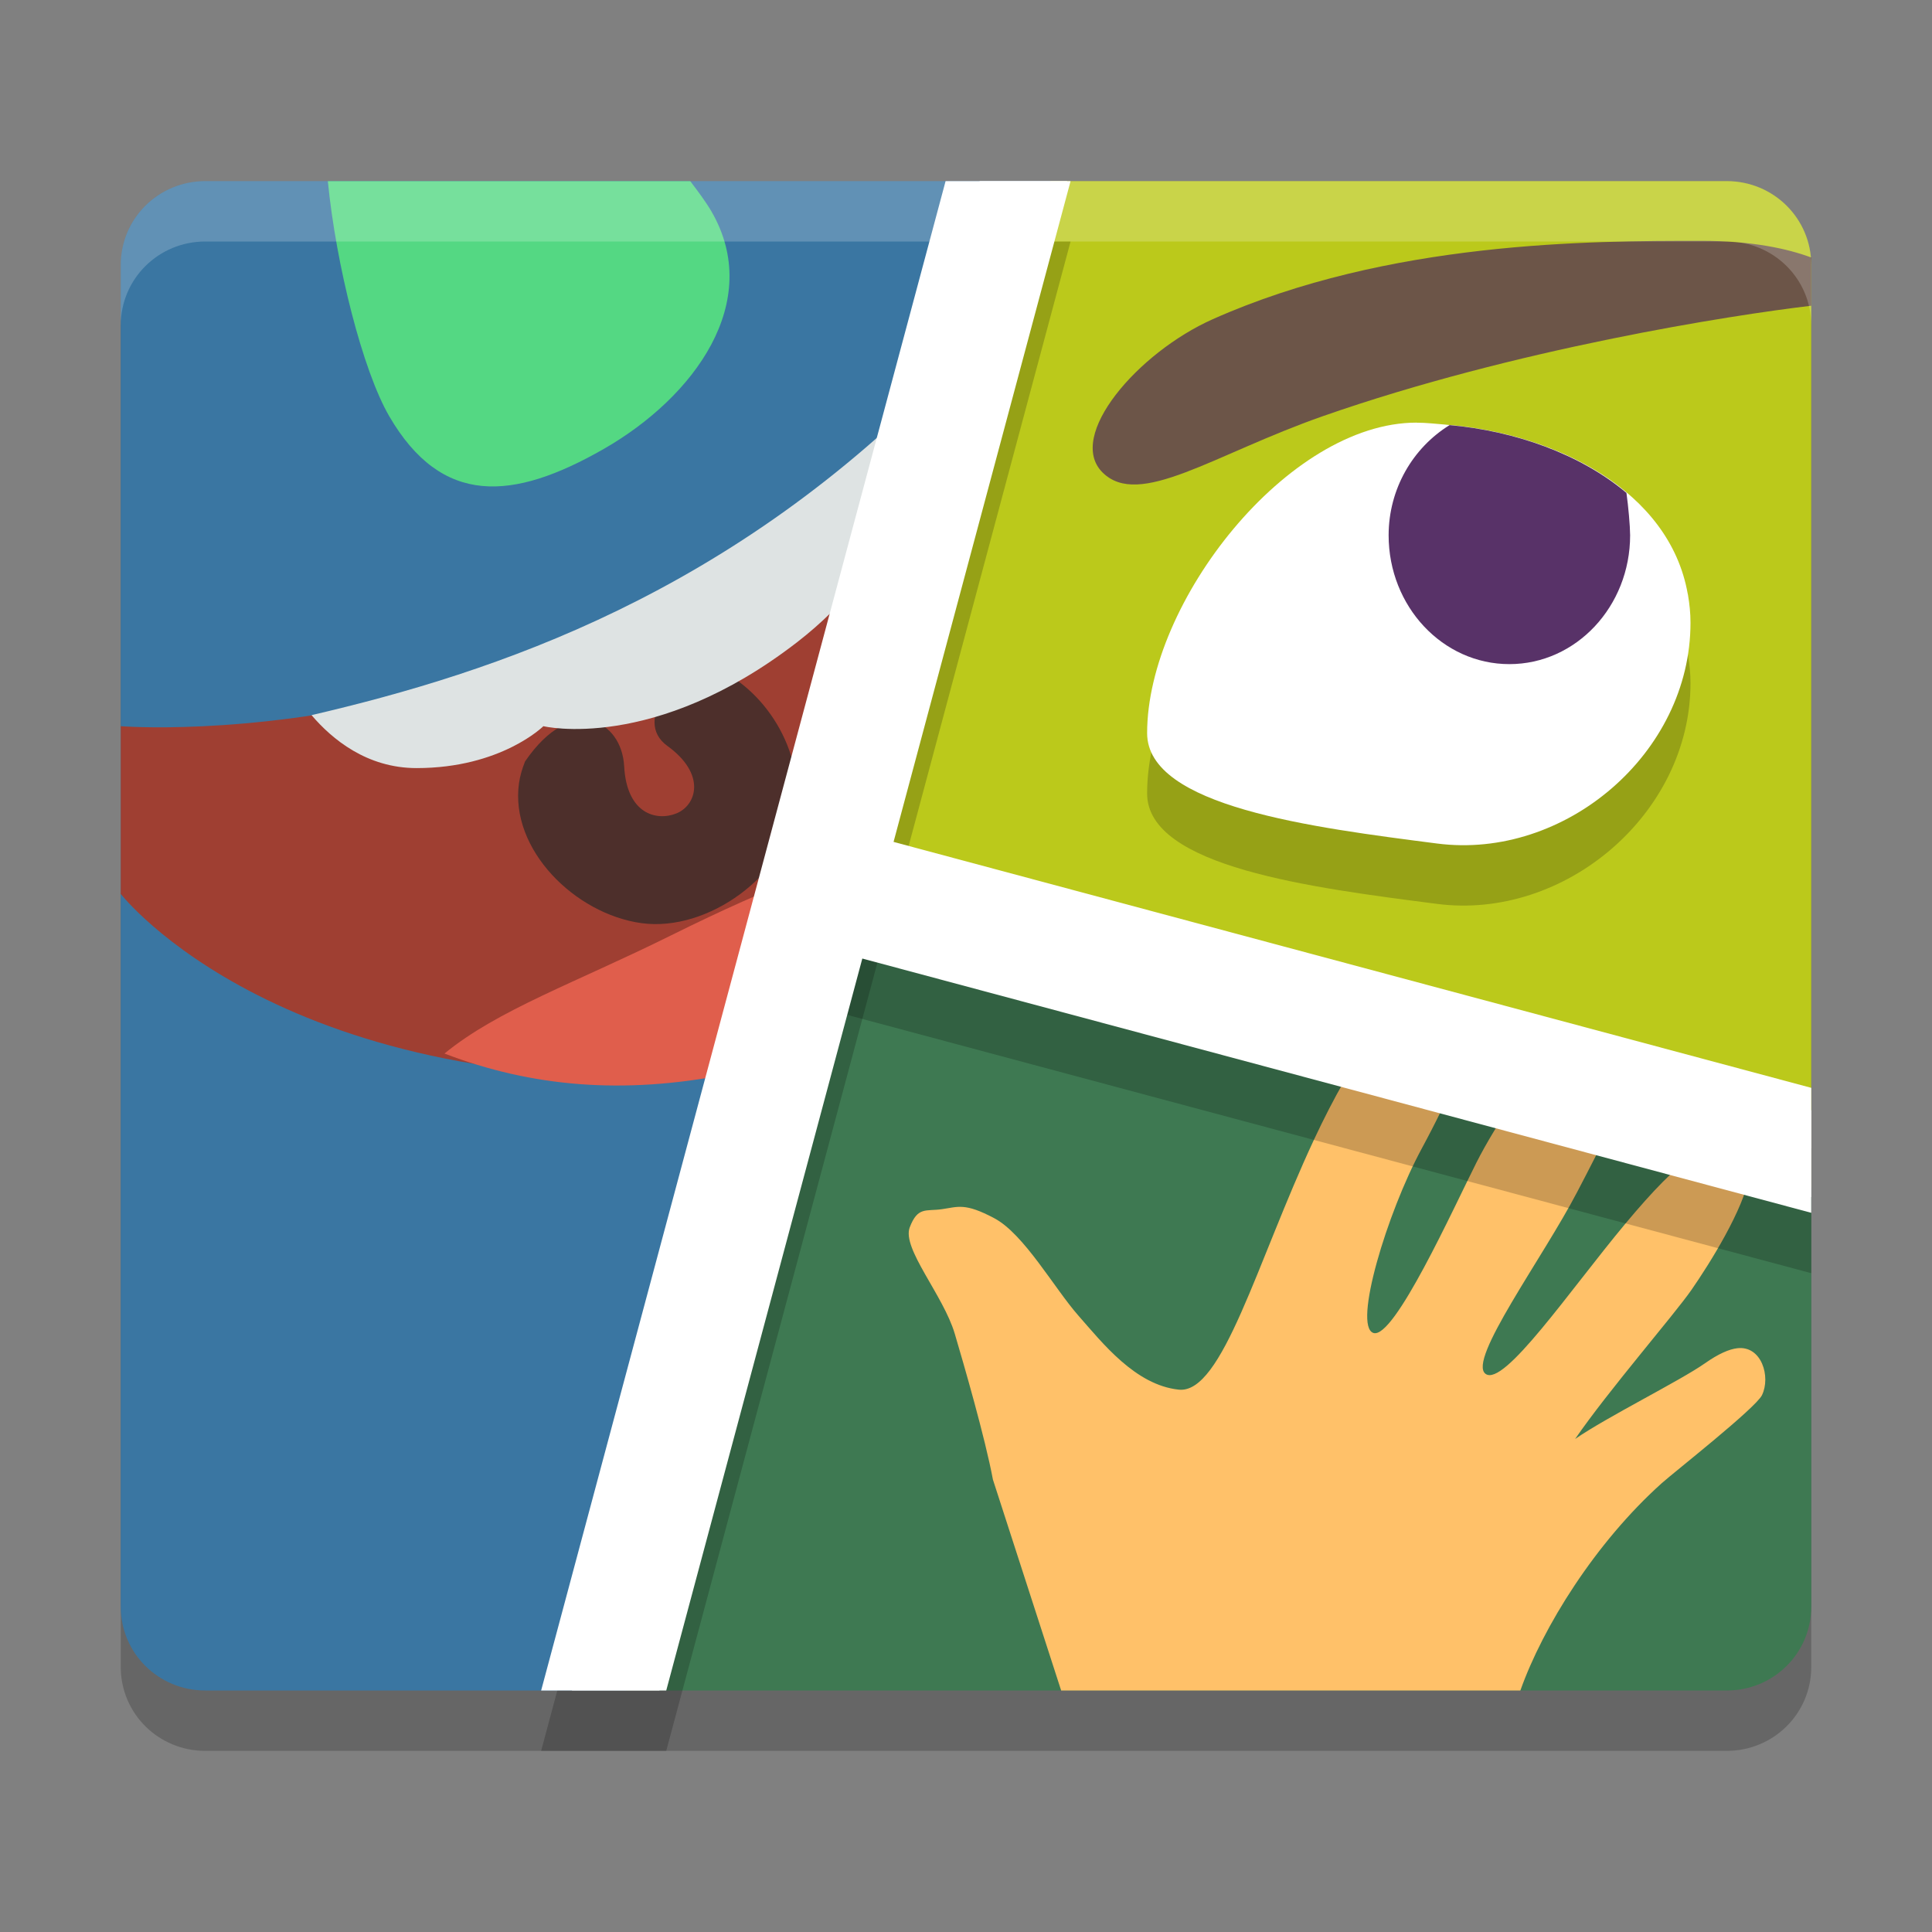 <svg xmlns="http://www.w3.org/2000/svg" width="32" height="32" version="1">
 <rect width="100%" height="100%" fill="#808080" stroke="none"/>
 <path style="opacity:0.2;fill-rule:evenodd" d="M 3.4,4 C 2.625,4 2,4.619 2,5.389 L 2,27.611 C 2,28.381 2.625,29 3.4,29 l 6.299,0 0.67,0 18.23,0 C 29.375,29 30,28.381 30,27.611 l 0,-2.777 0,-4.168 0,-15.277 C 30,4.619 29.375,4 28.6,4 L 17.4,4 3.4,4 Z"/>
 <path style="fill:#bbc91b;fill-rule:evenodd" d="M 17.4,3 13.9,14.806 30,19.667 30,4.389 C 30,3.619 29.376,3 28.6,3 Z"/>
 <path style="fill:#3e7952;fill-rule:evenodd" d="M 13.9,14.806 9.7,28 28.6,28 c 0.776,0 1.4,-0.619 1.4,-1.389 l 0,-2.778 0,-4.167 z"/>
 <path style="fill:#3a76a2;fill-rule:evenodd" d="M 3.4,3 C 2.624,3 2,3.619 2,4.389 L 2,26.611 C 2,27.381 2.624,28 3.4,28 L 10.37,28 17.4,3 Z"/>
 <path style="fill:#9f3f32" d="M 15.736,6.09 C 10.14,12.696 2,12.028 2,12.028 l 0,2.778 c 0,0 2.698,3.476 10.042,2.989 z"/>
 <path style="fill:#4d2f2b" d="m 11.783,11.035 c -0.533,0.003 -1.326,0.889 -0.729,1.32 0.653,0.473 0.478,0.984 0.151,1.117 -0.327,0.133 -0.825,0.014 -0.867,-0.782 -0.041,-0.758 -0.864,-1.212 -1.641,-0.079 -0.048,0.12 -0.084,0.241 -0.101,0.362 -0.153,1.094 0.925,2.165 2.028,2.317 1.103,0.152 2.405,-0.802 2.558,-1.896 0.133,-0.951 -0.506,-2.001 -1.399,-2.36 z m -2.834,1.122 c -0.029,0.041 -0.048,0.083 -0.074,0.125 l 0.074,-0.125 z"/>
 <path style="fill:#dee3e3" d="M 15.736,6.09 C 12.133,9.842 8.196,11.138 5.16,11.845 5.498,12.241 6.074,12.722 6.9,12.722 c 1.4,0 2.1,-0.694 2.1,-0.694 0,0 1.829,0.441 4.2,-1.389 0.816,-0.63 1.389,-1.397 1.806,-2.135 z"/>
 <path style="fill:#e05e4c" d="M 13.173,14.564 C 12.656,14.77 12.025,15.041 11.1,15.5 c -1.562,0.775 -2.855,1.225 -3.738,1.95 1.443,0.553 2.961,0.682 4.68,0.345 z"/>
 <path style="fill:#ffc169" d="m 22.735,17.17 c -0.311,0.429 -0.64,0.996 -0.973,1.71 -0.948,2.031 -1.516,4.212 -2.237,4.137 -0.72,-0.075 -1.265,-0.774 -1.664,-1.227 -0.399,-0.453 -0.898,-1.348 -1.39,-1.611 -0.493,-0.263 -0.606,-0.188 -0.871,-0.151 -0.265,0.038 -0.399,-0.047 -0.532,0.301 -0.133,0.349 0.557,1.123 0.746,1.762 0.148,0.5 0.502,1.721 0.632,2.416 L 17.576,28 l 7.606,0 c 0.373,-1.053 1.243,-2.448 2.342,-3.434 0.203,-0.182 1.555,-1.243 1.66,-1.458 0.148,-0.306 -0.007,-0.825 -0.41,-0.777 -0.134,0.016 -0.31,0.091 -0.537,0.251 -0.412,0.289 -1.622,0.888 -2.148,1.252 0.549,-0.8 1.637,-2.052 1.928,-2.471 0.304,-0.439 0.866,-1.336 0.958,-1.892 l -0.916,-0.336 c -0.312,0.204 -0.678,0.582 -1.142,1.138 -0.91,1.091 -2.009,2.708 -2.312,2.482 -0.303,-0.226 0.948,-1.918 1.516,-3.008 0.202,-0.387 0.398,-0.763 0.561,-1.12 l -1.497,-0.551 c -0.311,0.421 -0.58,0.881 -0.731,1.181 -0.379,0.752 -1.365,2.934 -1.706,2.821 -0.341,-0.113 0.227,-1.993 0.796,-3.046 0.234,-0.434 0.464,-0.897 0.634,-1.329 z"/>
 <path style="fill:#6c5548" d="m 28.176,3.989 c -1.824,0 -5.176,0 -8.089,1.298 C 18.846,5.839 17.654,7.223 18.262,7.826 18.87,8.429 20.097,7.528 21.911,6.893 25.1,5.778 28.664,5.221 30,5.064 L 30,4.265 C 29.617,4.123 29.035,3.989 28.176,3.989 Z"/>
 <path style="opacity:0.2" d="M 23.462,8 C 21.329,8 19,10.976 19,13.143 c 0,1.219 2.738,1.562 4.8,1.828 C 25.916,15.246 28,13.482 28,11.315 c 0,-0.159 -0.016,-0.31 -0.041,-0.457 0,0 0,-0.001 0,-0.001 -0.001,-0.007 -0.003,-0.014 -0.004,-0.021 -4.9e-5,-2.74e-4 -0.001,-0.001 -0.001,-0.001 -0.301,-1.703 -2.176,-2.655 -4.005,-2.801 -0.002,-1.463e-4 -0.004,-0.001 -0.005,-0.001 C 23.783,8.019 23.621,8 23.462,8 Z"/>
 <path style="fill:#ffffff" d="M 23.462,7 C 21.329,7 19,9.976 19,12.143 c 0,1.219 2.738,1.562 4.8,1.828 C 25.916,14.246 28,12.482 28,10.315 c 0,-0.159 -0.016,-0.31 -0.041,-0.457 0,0 0,-0.001 0,-0.001 -0.001,-0.007 -0.003,-0.014 -0.004,-0.021 -4.9e-5,-2.737e-4 -0.001,-0.001 -0.001,-0.001 -0.301,-1.703 -2.176,-2.655 -4.005,-2.801 -0.002,-1.463e-4 -0.004,-0.001 -0.005,-0.001 -0.161,-0.013 -0.322,-0.032 -0.481,-0.032 z"/>
 <path style="fill:#583268" d="M 24.01 7.041 C 23.399 7.418 23.001 8.099 23 8.865 C 23 10.044 23.895 11 25 11 C 26.105 11 27 10.044 27 8.865 C 26.999 8.71 26.971 8.391 26.939 8.164 C 26.173 7.518 25.09 7.138 24.01 7.041 z"/>
 <path style="fill:#54d883" d="M 5.43,3 C 5.566,4.389 6.007,6.137 6.447,6.894 7.317,8.388 8.493,8.299 10,7.436 11.506,6.573 12.652,4.994 11.782,3.499 11.694,3.348 11.566,3.175 11.432,3 Z"/>
 <path style="fill:#ffffff" d="M 16.226,3 9.473,28 9.7,28 l 0.67,0 0.552,0 6.753,-25 -0.275,0 -1.174,0 z"/>
 <path style="fill:#ffffff" d="M 13.9,14.111 13.538,15.453 30,19.828 30,19.667 30,18.39 13.9,14.111 Z"/>
 <path style="fill:#ffffff;fill-rule:evenodd;opacity:0.2" d="M 3.4 3 C 2.625 3 2 3.619 2 4.389 L 2 5.389 C 2 4.619 2.625 4 3.4 4 L 17.4 4 L 28.6 4 C 29.375 4 30 4.619 30 5.389 L 30 4.389 C 30 3.619 29.375 3 28.6 3 L 17.4 3 L 3.4 3 z"/>
 <path style="opacity:0.2" d="m 15.662,4 -6.699,25 0.736,0 0.67,0 0.666,0 6.697,-25 -0.332,0 -1.738,0 z"/>
 <path style="opacity:0.2" d="M 14.021,14.736 13.504,16.668 30,21.088 l 0,-0.422 0,-1.648 -15.979,-4.281 z"/>
 <path style="fill:#ffffff" d="M 15.662 3 L 8.963 28 L 9.699 28 L 10.369 28 L 11.035 28 L 17.732 3 L 17.4 3 L 15.662 3 z"/>
 <path style="fill:#ffffff" d="M 14.021 13.736 L 13.504 15.668 L 30 20.088 L 30 19.666 L 30 18.018 L 14.021 13.736 z"/>
</svg>
